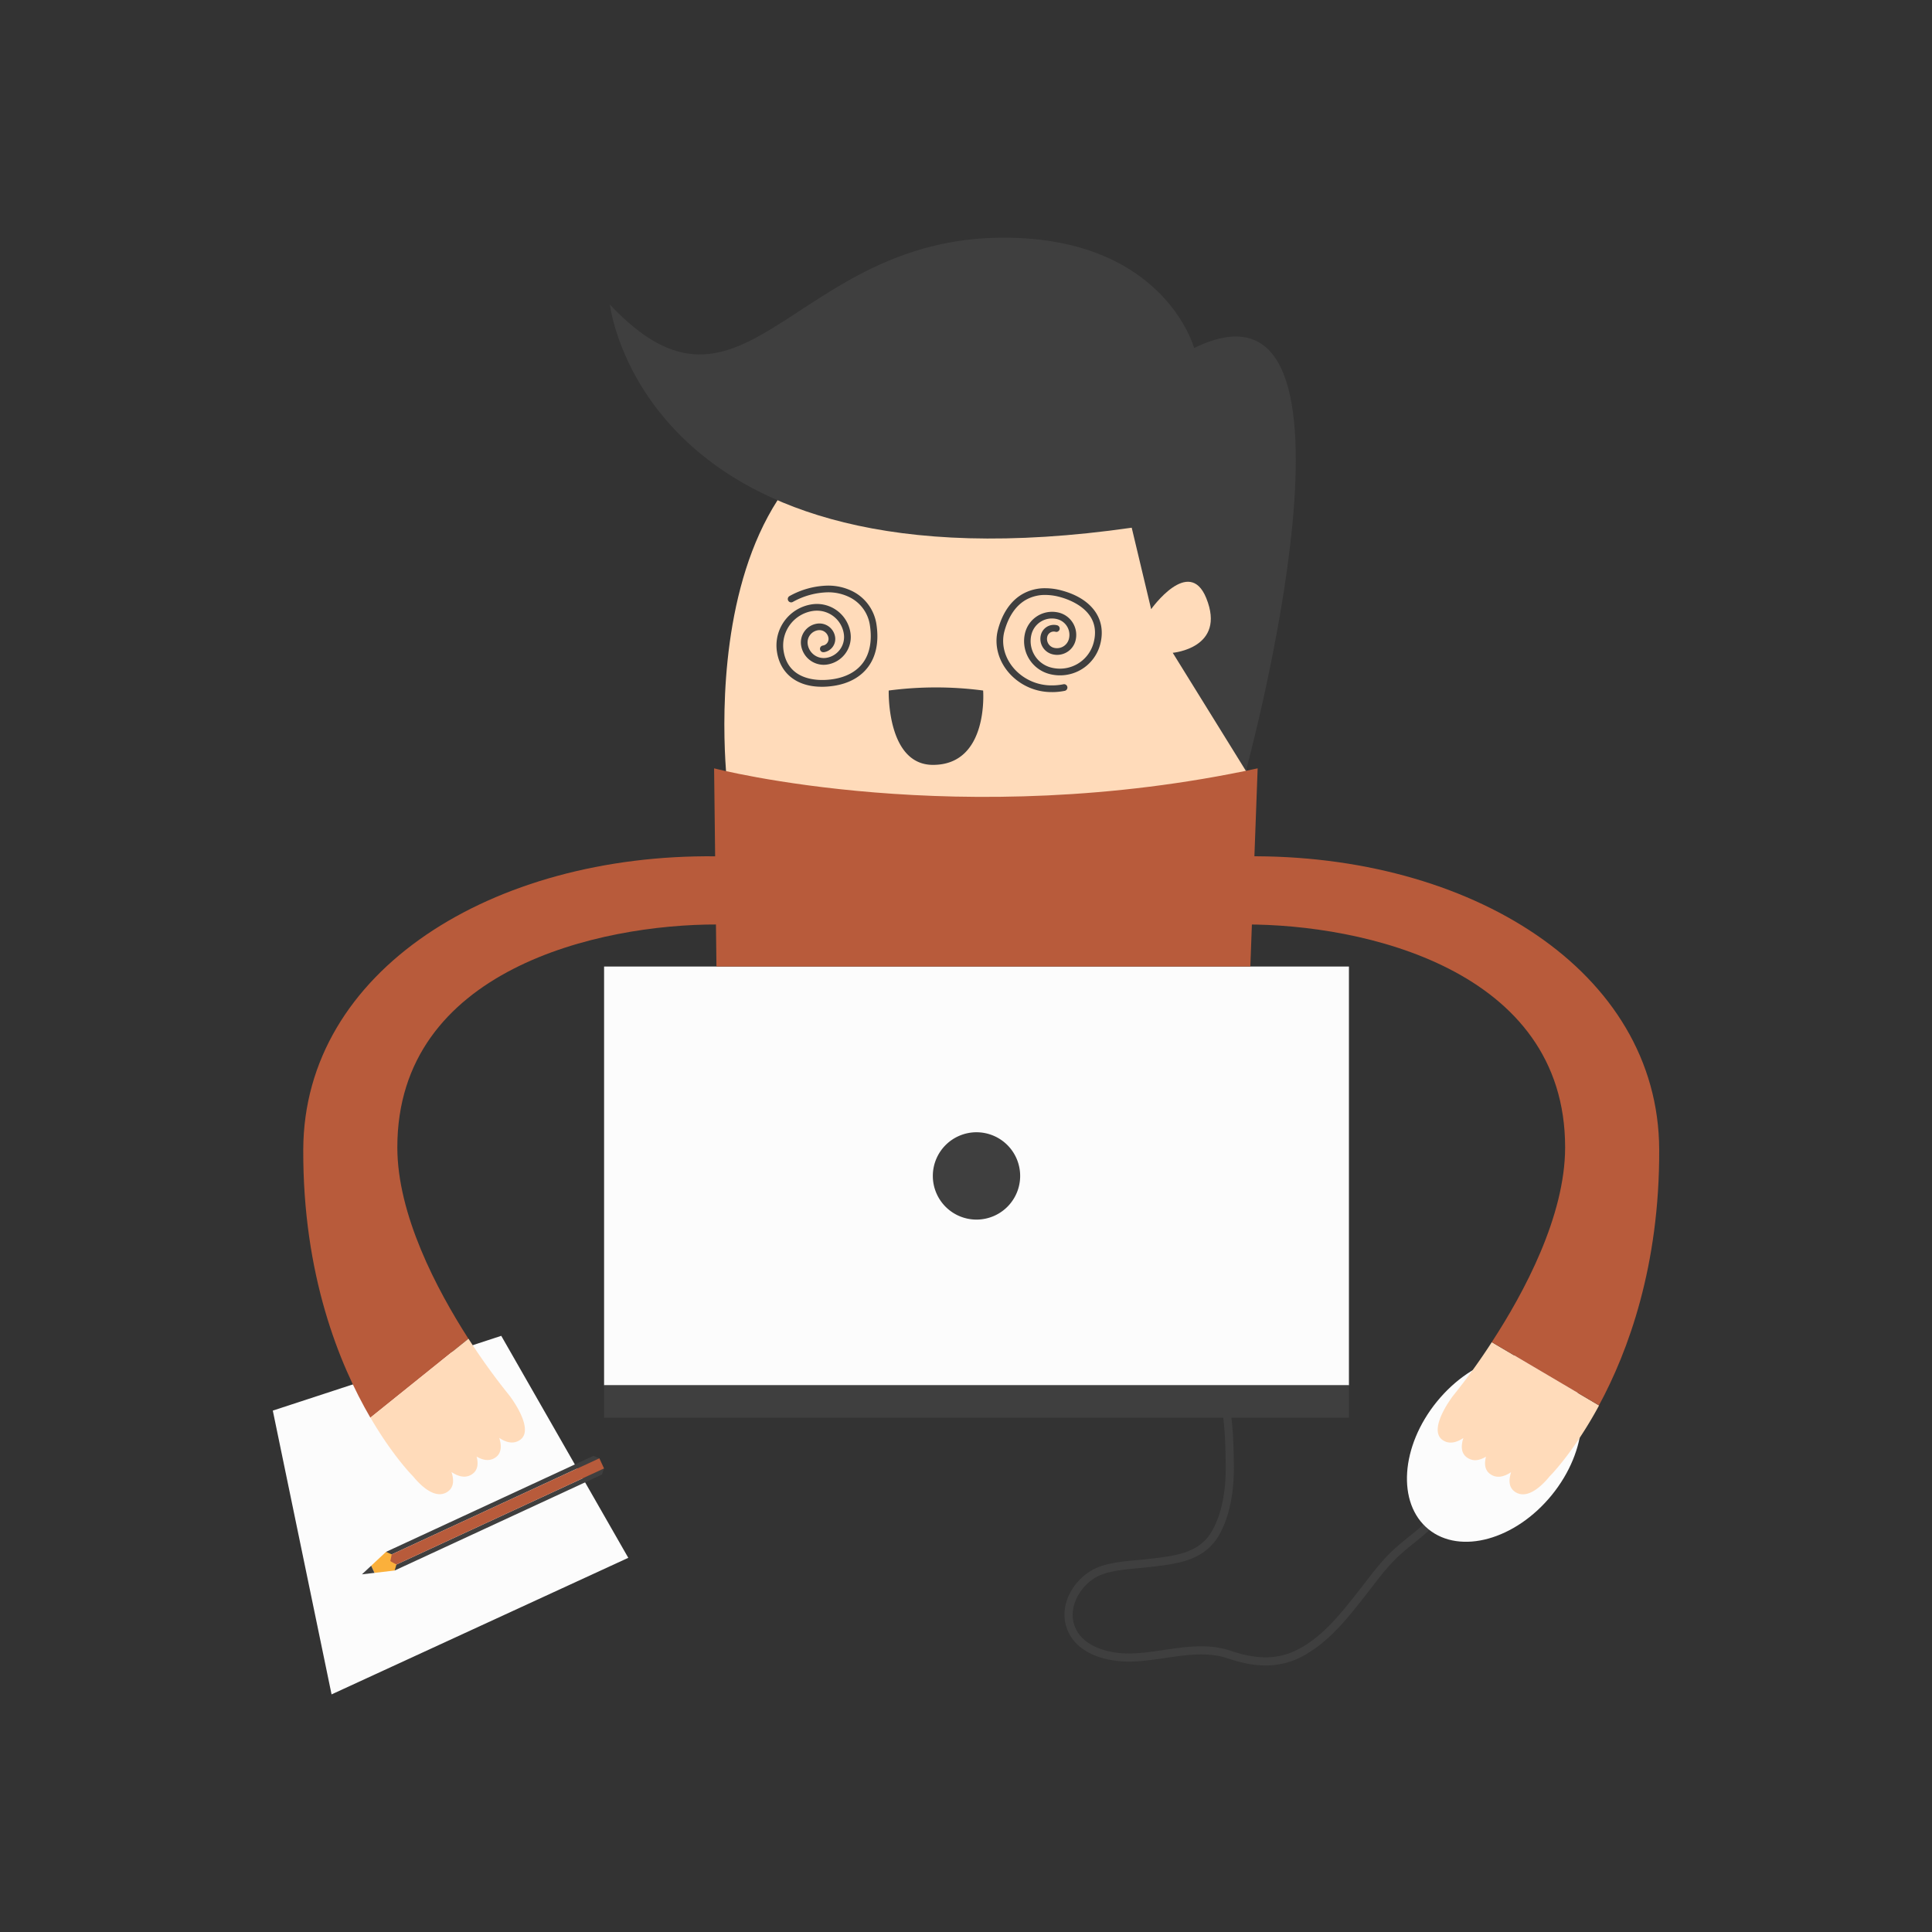 <svg id="Layer_1" data-name="Layer 1" xmlns="http://www.w3.org/2000/svg" viewBox="0 0 1200 1200"><rect x="0" y="0" width="1200" height="1200" fill="#333333" stroke="none"/><defs><style>.cls-1{fill:#fcfcfc;}.cls-2{fill:#3f3f3f;}.cls-3{fill:#b85b3b;}.cls-4{fill:#fbb03b;}.cls-5{fill:#ffdbba;}</style></defs><rect class="cls-1" x="375.21" y="600.33" width="462.64" height="260.11"/><path class="cls-2" d="M633.64,730.38a27.12,27.12,0,1,1-27.11-27.11A27.12,27.12,0,0,1,633.64,730.38Z"/><rect class="cls-2" x="375.21" y="860.44" width="462.64" height="20.13"/><polygon class="cls-1" points="205.94 1052.42 390.24 967.59 311.34 829.71 169.44 876.15 205.94 1052.42"/><polygon class="cls-2" points="375.21 912.05 243.9 972.84 245.13 975.47 373.9 915.86 375.21 912.05"/><polygon class="cls-2" points="368.54 904.28 239.76 963.9 240.99 966.53 372.29 905.75 368.54 904.28"/><rect class="cls-3" x="235.75" y="935.82" width="144.69" height="6.95" transform="translate(-366.1 216.34) rotate(-24.84)"/><polygon class="cls-4" points="245.13 975.47 246.22 971.77 242.44 969.69 243.3 965.46 239.76 963.9 230.54 972.51 232.59 976.94 245.13 975.47"/><polygon class="cls-2" points="232.59 976.94 230.54 972.51 224.81 977.85 232.59 976.94"/><path class="cls-2" d="M786.21,1034.47c-7.18,0-14.92-1.48-23.66-4.43-12.32-4.16-25.82-2.15-38.86-.23-7.44,1.1-15.12,2.24-22.56,2.24h0c-15.71,0-34.17-5.77-38.92-22-4.42-15.09,6.12-30.45,18.42-36,7.42-3.37,17.18-4.27,25.8-5.06,2.4-.22,4.73-.43,6.89-.69l1.74-.21c15.55-1.83,30.24-3.56,38-17.6,7.1-12.77,8.41-29,8.26-40.42-.11-8.59-.26-20.37-1.86-31.9l5-.7c1.64,11.85,1.8,23.81,1.91,32.54.15,12-1.27,29.2-8.9,42.94-9.06,16.31-25.74,18.28-41.88,20.18l-1.72.2c-2.21.27-4.58.48-7,.71-8.22.75-17.53,1.6-24.17,4.62-10.41,4.73-19.19,17.91-15.64,30,4,13.53,20.18,18.34,34.05,18.34h0c7.06,0,14.23-1.06,21.82-2.18,13.63-2,27.74-4.1,41.22.44,18.23,6.15,31.62,5.47,44.78-2.28,14-8.24,24.33-21.34,34.31-34,1.53-2,3-3.81,4.4-5.67,4.91-6.39,10-13,15.88-18.82,3.79-3.73,7.94-7.1,12-10.36a146.6,146.6,0,0,0,12.53-11l3.62,3.55a151.62,151.62,0,0,1-13,11.38c-3.91,3.18-8,6.47-11.58,10-5.65,5.57-10.62,12-15.43,18.29-1.44,1.88-2.89,3.76-4.35,5.62-10.34,13.14-21,26.62-35.8,35.35a48.41,48.41,0,0,1-25.31,7.14Z"/><path class="cls-1" d="M963.81,928.64c-22.59,27.74-56.87,37.23-76.57,21.19s-17.34-51.53,5.25-79.27,56.87-37.24,76.56-21.2S986.4,900.89,963.81,928.64Z"/><path class="cls-5" d="M451.88,488.87S420.06,236.73,612,254.38C798.8,271.56,772.86,493.86,772.86,493.86S603.22,528.78,451.88,488.87Z"/><path class="cls-3" d="M445,600.33l-1.46-123.1s153,39.91,337.61,0l-4.54,123.1Z"/><path class="cls-2" d="M378.82,189.19s20.67,182.13,324.11,138.58L715,378.37s23.56-33.19,34.22-6.9c12.62,31.12-20.81,34-20.81,34l45.44,73.35s87.8-321.33-32.15-262.65c0,0-18.49-68.55-118.33-68.55C492.32,147.58,462.36,278,378.82,189.19Z"/><path class="cls-2" d="M552,428.9a223.9,223.9,0,0,1,58.64,0s3.63,46.18-31.15,46.18C550.6,475.08,552,428.9,552,428.9Z"/><path class="cls-3" d="M246.79,712.62C246.79,602,372.32,574,445.54,574.21l-.78-42.34c-138.79-1.58-256,71-256.4,182.13-.3,77.9,22.39,133.44,41.69,166.54l60.91-49C271.15,800.73,246.79,754.38,246.79,712.62Z"/><path class="cls-5" d="M291,831.51l-60.91,49c14.2,24.36,26.56,36.56,26.56,36.56,3.26,4,13.34,15.22,21.55,9.33,3.94-2.82,3.7-7.61,2.23-12.09,4.06,2.72,8.76,4.22,13,1.19,3.56-2.55,3.67-6.71,2.61-10.8,3.76,2.24,8,3.22,11.83.48s3.67-7.62,2.22-12.08c4,2.71,8.75,4.22,13,1.19,8.81-6.31-4.72-25.08-7.07-28A392.24,392.24,0,0,1,291,831.51Z"/><path class="cls-5" d="M926.57,833.65A391.25,391.25,0,0,1,903,866.36c-2.35,2.88-15.88,21.65-7.07,28,4.23,3,8.94,1.52,13-1.19-1.45,4.46-1.71,9.27,2.22,12.08s8.07,1.76,11.83-.48c-1.06,4.09-.95,8.25,2.61,10.8,4.24,3,8.93,1.53,13-1.19-1.47,4.48-1.71,9.27,2.23,12.09,8.21,5.89,18.29-5.31,21.55-9.33,0,0,14.94-14.75,30.84-44.18Z"/><path class="cls-3" d="M1030.56,714c-.43-111.12-117.61-183.71-256.4-182.13l-.77,42.34C846.61,574,972.13,602,972.13,712.62c0,42.75-25.52,90.29-45.56,121l66.58,39.27C1011.36,839.2,1030.84,786.2,1030.56,714Z"/><path class="cls-2" d="M510.4,426.56c-15.4,0-25.8-8.17-27.84-21.85a25.82,25.82,0,0,1,21.74-29.35,22.25,22.25,0,0,1,3.15-.23,21.1,21.1,0,0,1,20.8,18,17.28,17.28,0,0,1-14.55,19.63,15.16,15.16,0,0,1-2.13.16,14.23,14.23,0,0,1-14-12.15,11.79,11.79,0,0,1,9.94-13.41,9.09,9.09,0,0,1,1.47-.11,9.86,9.86,0,0,1,9.73,8.41,8.31,8.31,0,0,1-7,9.44l-.31,0a2.08,2.08,0,0,1-.3-4.14,4.15,4.15,0,0,0,3.48-4.71,5.69,5.69,0,0,0-5.63-4.86,5.93,5.93,0,0,0-.84.06,7.65,7.65,0,0,0-6.43,8.69,10.06,10.06,0,0,0,9.94,8.59,10.81,10.81,0,0,0,1.5-.11,13.1,13.1,0,0,0,11-14.9,16.9,16.9,0,0,0-16.7-14.42,17.55,17.55,0,0,0-2.51.18,21.66,21.66,0,0,0-18.24,24.61c2.36,15.88,16.09,18.26,24.07,18.26a44.26,44.26,0,0,0,6.47-.48c8.4-1.25,14.94-4.84,18.93-10.38,4.13-5.72,5.58-13.64,4.21-22.88a23.14,23.14,0,0,0-12.78-17.72,29.64,29.64,0,0,0-13.41-3,46.7,46.7,0,0,0-21.76,6,2,2,0,0,1-1,.25,2.08,2.08,0,0,1-2-2.68,2.11,2.11,0,0,1,1-1.24,50.87,50.87,0,0,1,23.73-6.49,33.78,33.78,0,0,1,15.28,3.46,27.54,27.54,0,0,1,15,20.82c1.54,10.35-.17,19.31-5,25.94-4.66,6.47-12.16,10.64-21.69,12.06a50.87,50.87,0,0,1-7.44.57Z"/><path class="cls-2" d="M653.54,429.87a35.2,35.2,0,0,1-26-11c-7.38-7.86-10.24-18.28-7.66-27.87,2.7-10.1,7.84-17.65,14.86-21.82a28,28,0,0,1,14.56-3.82,39.12,39.12,0,0,1,10.15,1.41c18.92,5.08,28.06,17.94,23.87,33.57a25.8,25.8,0,0,1-31.64,18.25,21.1,21.1,0,0,1-14.89-25.82A17.31,17.31,0,0,1,653.5,380a17.5,17.5,0,0,1,4.48.59A14.27,14.27,0,0,1,668,398a11.79,11.79,0,0,1-14.47,8.34,9.88,9.88,0,0,1-7-12.08,8.34,8.34,0,0,1,8-6.15,8.17,8.17,0,0,1,2.14.28,2.09,2.09,0,0,1-.54,4.1,2,2,0,0,1-.54-.08,4.32,4.32,0,0,0-1.08-.14,4.14,4.14,0,0,0-4,3.07,5.7,5.7,0,0,0,4,7,7.8,7.8,0,0,0,2,.26,7.65,7.65,0,0,0,7.38-5.66,10.07,10.07,0,0,0-7.11-12.34,13.11,13.11,0,0,0-16.07,9.26,16.94,16.94,0,0,0,12,20.72,21.66,21.66,0,0,0,26.53-15.3c5.31-19.79-14.68-26.8-20.93-28.48a35,35,0,0,0-9-1.27,24,24,0,0,0-12.45,3.24c-6.07,3.61-10.55,10.29-13,19.32-2.2,8.19.29,17.14,6.67,23.94a31.11,31.11,0,0,0,23,9.68,35.92,35.92,0,0,0,7-.7,1.92,1.92,0,0,1,.41-.05,2.09,2.09,0,0,1,.41,4.13,39.8,39.8,0,0,1-7.81.79Z"/></svg>